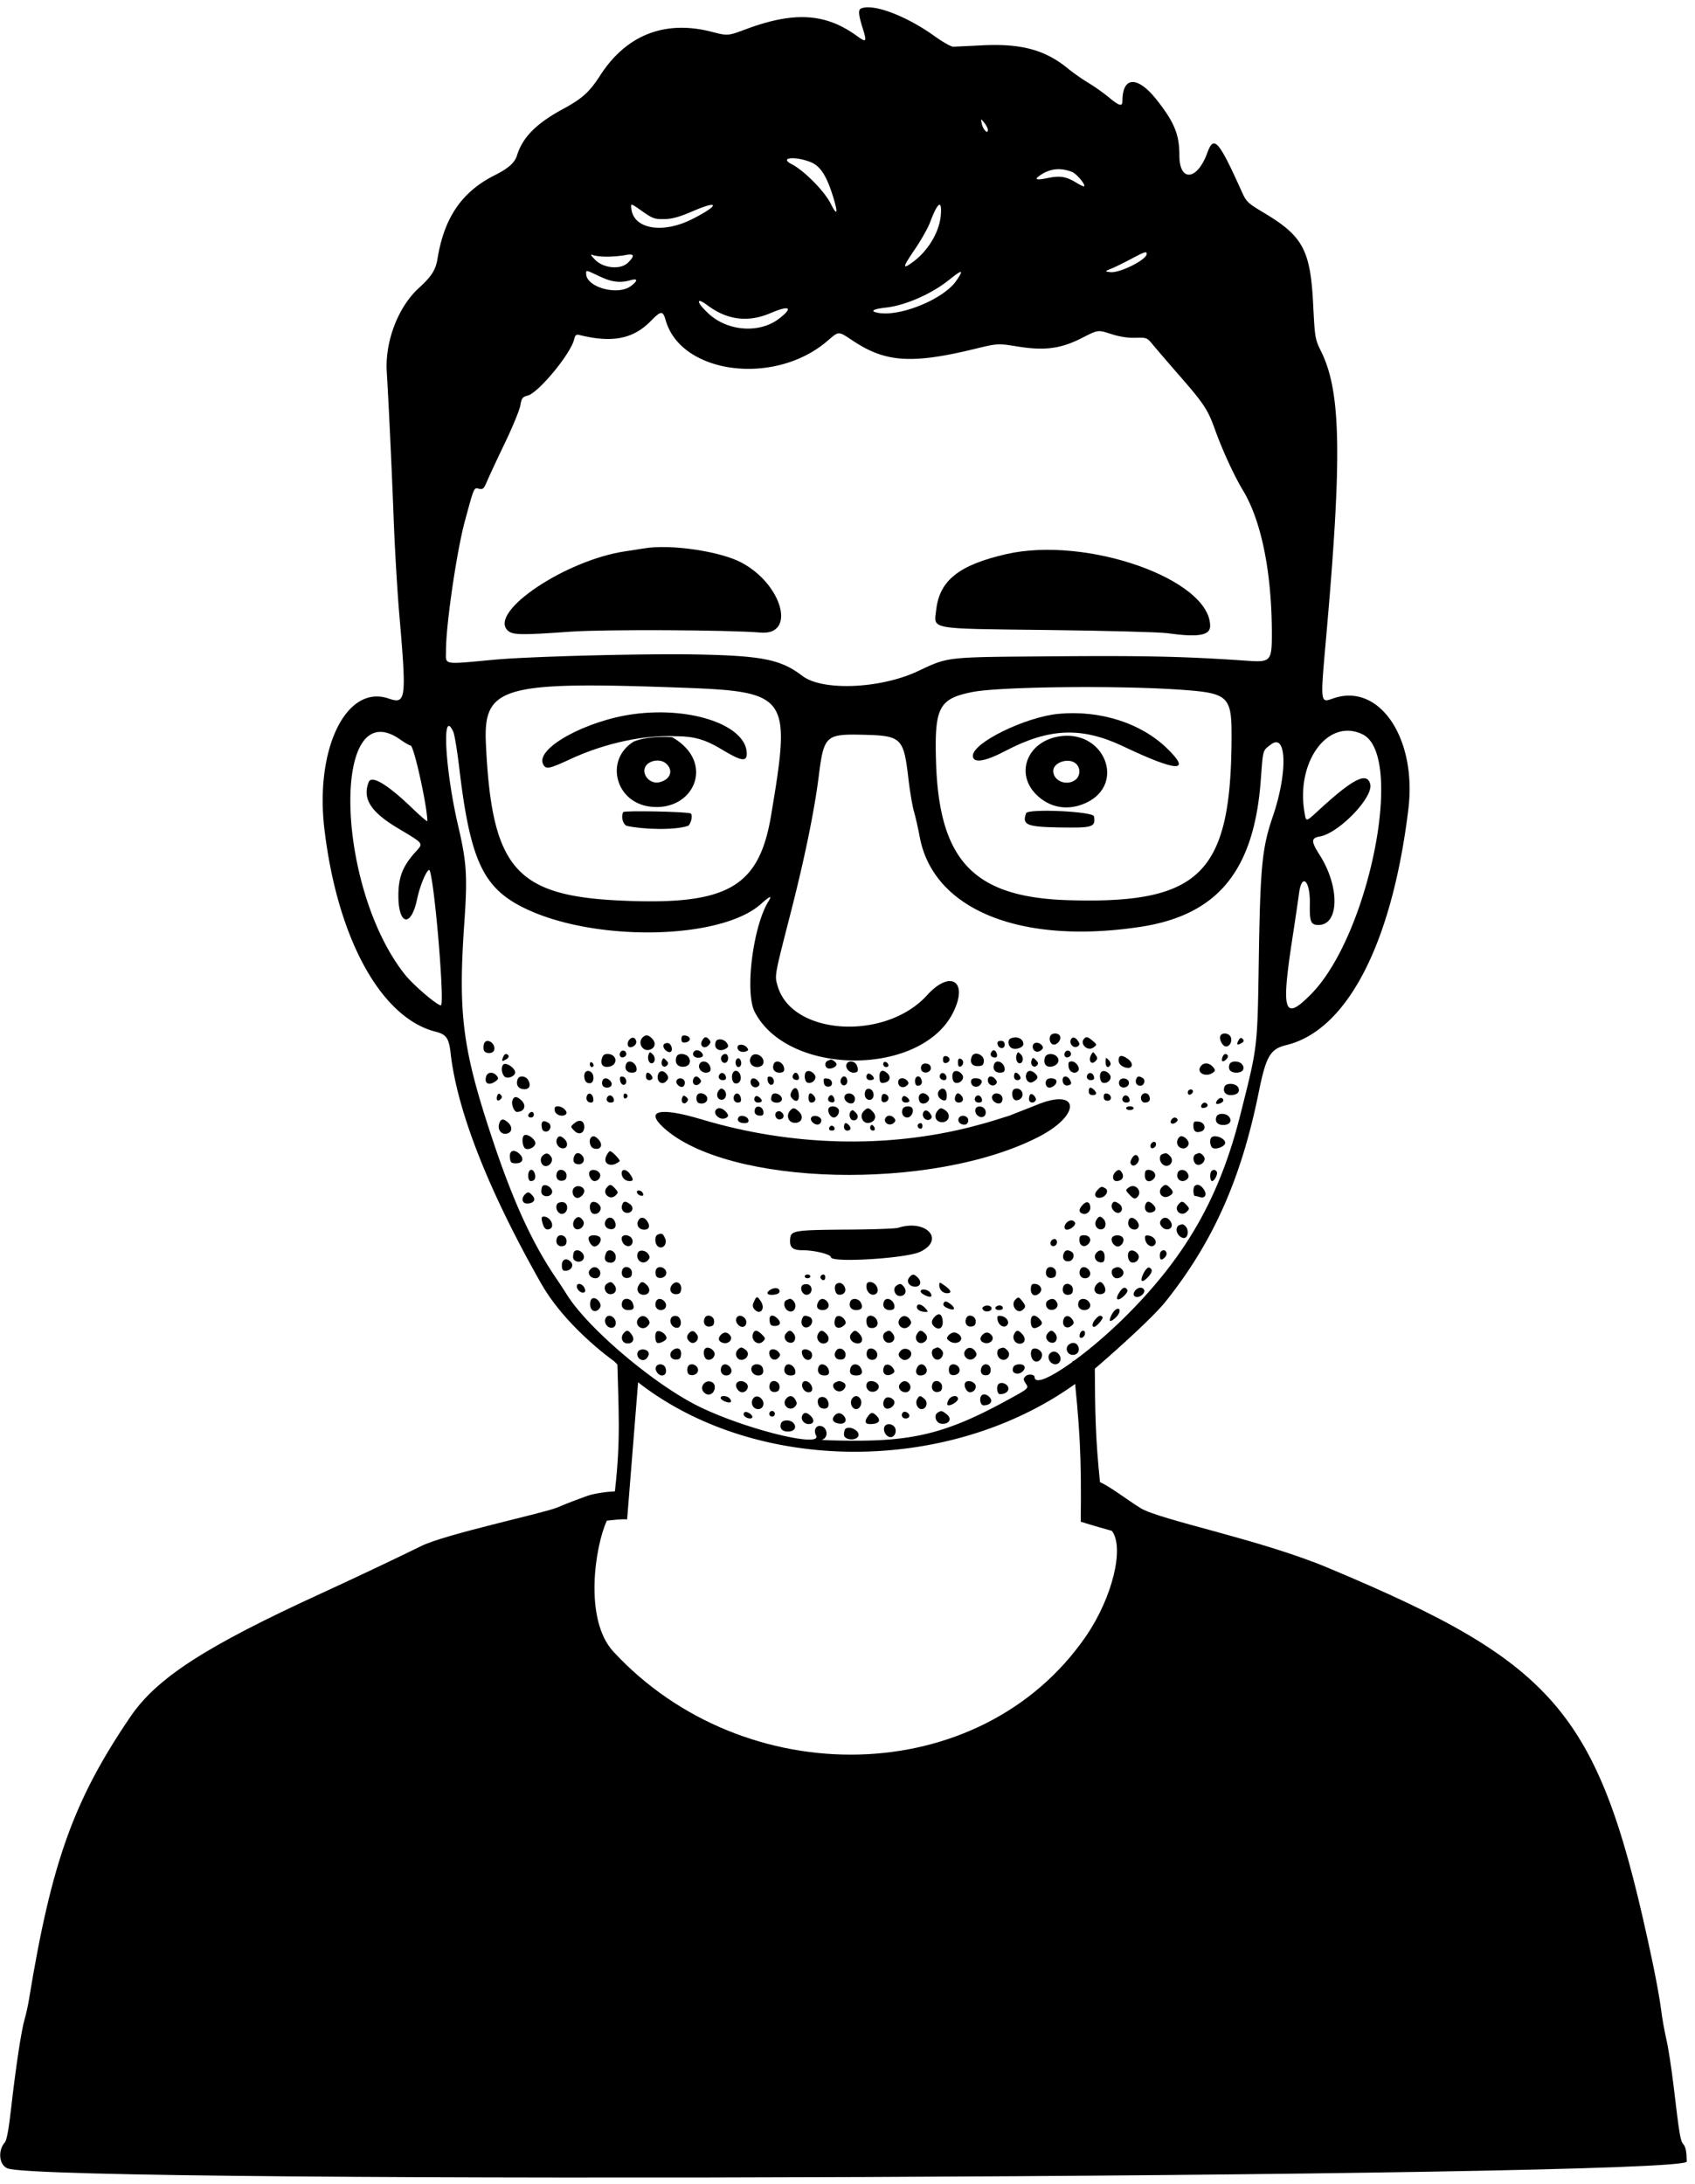 <svg fill="currentColor" viewBox="0 0 201 259">
  <g id="huma">
    <g id="face" fill="currentColor" fill-opacity="1">
      <path id="face-hair-ears" fill-rule="evenodd"
        d="M102.134.996c-.384.155-.347.696.157 2.318.534 1.716.48 1.78-.761.888-3.672-2.638-7.391-2.852-13.044-.749-2.181.812-2.181.812-4.099.317-5.534-1.426-10.113.365-13.212 5.17-1.278 1.983-2.136 2.756-4.437 4.001-3.14 1.7-4.755 3.329-5.426 5.477-.276.886-1.003 1.533-2.661 2.368-3.879 1.955-5.973 5.01-6.764 9.868-.222 1.36-.702 2.116-2.236 3.516-2.435 2.224-4.002 6.316-3.788 9.888.248 4.13.604 11.735.827 17.634.128 3.414.427 8.45.664 11.193.87 10.108.8 10.652-1.28 9.94-4.986-1.702-8.733 5.908-7.607 15.454 1.53 12.981 6.706 22.421 13.189 24.054 1.264.319 1.582.77 1.779 2.53.765 6.844 4.487 16.32 10.729 27.316 2.969 5.231 8.619 9.196 8.619 9.196 14.437 14.255 41.817 14.326 57.657.393 0 0 5.939-5.122 7.811-7.47 5.599-7.025 8.936-14.522 10.998-24.706.887-4.377 1.367-5.203 3.303-5.675 7.206-1.754 12.521-12.037 14.458-27.973 1.027-8.443-3.467-15.047-8.929-13.123-1.532.54-1.521.638-.835-7.09 1.913-21.535 1.787-29.223-.553-33.997-.754-1.538-.769-1.624-.973-5.652-.326-6.438-1.212-8.084-5.845-10.851-1.889-1.128-2.083-1.31-2.59-2.438-2.775-6.166-3.341-6.81-4.114-4.677-1.194 3.3-3.314 3.506-3.314.322 0-2.475-.585-3.918-2.66-6.56-2.282-2.904-4.087-2.862-4.097.096-.002.695-.36.604-1.568-.399a23.281 23.281 0 0 0-2.458-1.743c-.69-.41-1.8-1.189-2.466-1.732-2.687-2.19-5.506-2.95-10.098-2.726-1.661.082-3.222.156-3.468.166-.247.01-1.244-.554-2.216-1.252-3.351-2.407-7.237-3.879-8.692-3.292Zm15.011 14.423c0 .555-.597-.082-.73-.777-.115-.602-.115-.602.308-.08.232.287.422.673.422.857Zm-21.049 3.79c1.142.436 1.89 1.561 2.658 3.995.655 2.076.549 2.529-.228.974-.751-1.504-3.17-3.957-4.644-4.71-1.514-.772.312-.987 2.214-.26Zm31.02 1.17c.529.202 1.64 1.513 1.446 1.707-.051.05-.444-.124-.872-.39-1.241-.766-1.965-.89-3.443-.585-1.424.294-1.672.177-.816-.385 1.143-.748 2.334-.86 3.685-.346Zm-48.345 5.6c.958-.016 1.785-.247 3.439-.959 3.206-1.38 3.07-.641-.184.989-3.392 1.699-6.763 1.172-7.134-1.115-.135-.835-.135-.835 1.242.137 1.255.885 1.489.97 2.637.949Zm32.793-.459c-.164 1.978-1.493 4.21-3.295 5.535-1.305.96-1.261.674.229-1.51.734-1.076 1.537-2.5 1.786-3.164.91-2.433 1.439-2.79 1.28-.86Zm24.415 4.586c0 .701-3.25 2.319-4.344 2.161-.641-.092-.641-.092.13-.406.423-.172 1.47-.683 2.326-1.136 1.678-.888 1.888-.956 1.888-.619Zm-64.034.328c.67.003 1.642-.078 2.16-.18 1.116-.22 1.223.035.372.886-.873.874-2.92.687-3.928-.357-.5-.518-.578-.68-.266-.545.244.105.992.194 1.662.197Zm-.851 2.333c1.46.691 2.445.813 3.692.455.865-.248.874.063.02.701-1.567 1.17-5.299.134-5.299-1.471 0-.45-.053-.461 1.587.315Zm42.3.532c-1.495 2.174-6.651 4.285-9.265 3.795-1.018-.191-.631-.447.941-.623 2.297-.257 5.397-1.617 7.458-3.271 1.611-1.294 1.808-1.27.866.1ZM83.922 36.22c2.32 1.736 4.808 2.038 7.46.905 2.27-.971 2.723-.658.98.676-2.28 1.745-6.004 1.496-8.271-.553-1.52-1.373-1.644-2.133-.169-1.028Zm-4.972 1.791c1.828 6.314 12.77 7.769 19.03 2.53 1.614-1.352 1.301-1.35 3.344-.016 3.748 2.447 6.9 2.636 14.249.851 2.747-.667 2.747-.667 5.128-.285 3.223.517 5.121.256 7.682-1.056 1.821-.932 1.821-.932 3.362-.435 1.019.328 2.001.482 2.901.455 1.331-.04 1.377-.022 2.067.82.389.474 1.837 2.158 3.22 3.743 2.83 3.244 3.303 3.966 4.148 6.325.878 2.452 2.255 5.443 3.316 7.203 2.19 3.634 3.42 9.74 3.425 17.012.003 3.212-.15 3.383-2.852 3.196-7.4-.511-11.911-.617-22.744-.534-13.365.103-12.634.023-16.441 1.792-4.449 2.067-11.268 2.337-13.625.54-2.55-1.944-4.69-2.385-12.358-2.546-6.032-.127-19.823.223-24.083.61-6.422.585-5.83.702-5.83-1.148 0-3.022 1.273-11.718 2.234-15.265 1.108-4.09 1.07-4.003 1.662-3.854.48.12.59.015.997-.942.25-.593 1.199-2.623 2.106-4.513.907-1.89 1.724-3.878 1.816-4.42.146-.863.253-1.007.865-1.165 1.293-.335 5.108-4.953 5.517-6.678.119-.5.243-.603.619-.51 3.888.962 6.364.48 8.454-1.642 1.254-1.274 1.44-1.28 1.791-.068Zm1.525 43.517c13.098.472 13.358.831 10.968 15.137-1.433 8.577-5.19 10.705-17.864 10.12-12.47-.576-15.274-3.845-15.96-18.612-.315-6.75 1.923-7.4 22.856-6.645Zm59.096.228c6.184.409 6.497.691 6.472 5.833-.08 16.013-3.731 19.622-19.37 19.149-11.194-.339-15.319-4.662-15.676-16.425-.196-6.451.338-7.47 4.336-8.26 3.138-.622 16.8-.789 24.238-.297Zm-85.817 5.022c.148.327.465 2.246.704 4.265 1.282 10.837 2.789 14.15 7.524 16.535 8.246 4.154 23.481 3.93 28.29-.417 1.02-.922 1.32-1.028.869-.307-1.85 2.954-2.836 10.822-1.645 13.133 3.944 7.648 19.732 7.692 23.531.066 1.838-3.69-.307-5.112-3.088-2.048-4.937 5.439-15.978 4.79-17.709-1.041-.388-1.309-.43-1.072 1.504-8.614 1.673-6.528 2.837-12.185 3.352-16.291.606-4.828.824-5.035 5.214-4.935 4.6.105 4.853.345 5.414 5.143.18 1.535.479 3.314.665 3.952.185.637.496 2.007.691 3.043 1.615 8.597 11.919 12.793 26.134 10.644 9.177-1.388 13.498-6.637 14.301-17.37.28-3.754.206-3.496 1.218-4.267 1.872-1.429 1.984 3.37.2 8.58-1.253 3.66-1.473 5.88-1.644 16.599-.174 11.002-.109 10.441-2.198 18.748-2.424 9.641-6.333 16.571-13.318 23.607-5.042 5.079-11.036 9.13-11.075 7.484-.008-.331-.771-.403-1.074-.1-.288.289-.284.393.036.881.363.554.363.554-2.237 1.975-6.969 3.81-10.924 4.836-18.437 4.787-2.135-.015-3.713-.071-3.505-.125.864-.228.632-1.623-.27-1.623-.504 0-.725.576-.431 1.124.812 1.518-8.2-.684-13.734-3.356-5.383-2.598-13.405-9.391-15.884-13.449a64.055 64.055 0 0 0-1.224-1.863c-2.772-4.085-5.017-8.955-7.392-16.036-3.686-10.993-4.236-15.112-3.478-26.027.388-5.592.288-7.2-.722-11.525-1.579-6.758-1.967-14.212-.582-11.172Zm107.817.293c5.054 2.448.813 23.827-6.116 30.832-3.176 3.21-3.542 2.148-2.227-6.45.364-2.377.729-4.846.811-5.486.327-2.535 1.345-1.567 1.288 1.224-.043 2.106.114 2.489 1.025 2.489 2.475 0 2.54-4.546.12-8.331-1.006-1.573-1.003-1.992.012-2.156 2.254-.366 6.394-4.65 6.002-6.211-.37-1.477-2.007-.666-5.951 2.949-1.736 1.592-1.643 1.572-1.844.394-1.033-6.046 2.815-11.222 6.88-9.254Zm-114.095.63c.547.385 1.094.7 1.215.7.386 0 1.983 7.217 1.983 8.961 0 .104-.83-.61-1.846-1.584-2.909-2.794-4.777-3.904-5.11-3.036-.754 1.964.235 3.53 3.439 5.447 3.175 1.9 3.078 1.767 2.103 2.847-1.503 1.664-2.014 2.968-2.017 5.147-.006 3.559 1.508 3.843 2.222.417.372-1.786 1.321-3.898 1.504-3.348.625 1.879 1.782 15.963 1.311 15.957-.467-.006-3.273-2.409-4.254-3.642-8.312-10.449-8.77-33.663-.55-27.867Zm77.062 35.167c-.176.457.062.997.439.997.444 0 .883-.598.731-.994-.166-.433-1.005-.435-1.17-.003Zm20.169-.017c-.161.421.293 1.236.689 1.236.464 0 .782-.709.524-1.169-.258-.462-1.045-.506-1.213-.067Zm-68.508.172c-.586.586-.052 1.629.752 1.47.68-.134.896-.769.434-1.279-.47-.52-.803-.574-1.186-.191Zm4.609.177c0 .365.114.458.498.404.275-.039.499-.221.499-.404 0-.182-.225-.364-.499-.403-.384-.054-.498.039-.498.403Zm-6.196.101c-.154.185-.22.492-.147.682.178.466 1.081.005.983-.502-.096-.494-.503-.581-.836-.18Zm8.645.098c-.333.623.248 1.061.748.562.28-.282.305-.434.107-.673-.348-.42-.587-.389-.855.111Zm36.603-.273c-.409.165-.337.914.111 1.149.474.248 1.384-.06 1.384-.469 0-.643-.746-.983-1.495-.68Zm7.115.184c-.193.503.372 1.046.806.775.252-.157.275-.299.095-.588-.335-.537-.735-.62-.901-.187Zm1.618-.183c-.629.629.385 1.613 1.096 1.062.406-.314.403-.337-.105-.767-.557-.472-.755-.531-.991-.295Zm18.256.271c-.267.499-.109.592.429.252.248-.158.267-.272.075-.464-.191-.192-.316-.139-.504.212Zm-61.967.119c-.315.821.443 1.305 1.243.795.257-.164.277-.302.089-.607-.322-.518-1.16-.637-1.332-.188Zm-27.476.225c-.067.175-.088.5-.045.72.105.545 1.145.547 1.25.002.152-.791-.93-1.44-1.205-.722Zm60.889.066c.111.577.845.642.845.074 0-.318-.143-.46-.46-.46-.317 0-.436.12-.385.386Zm-39.59.055c-.189.304.275.889.705.889.45 0 .278-.974-.188-1.063-.202-.038-.435.04-.518.174Zm43.758.231c0 .559.559.8 1.003.432.252-.21.272-.349.081-.579-.392-.472-1.084-.378-1.084.147Zm-35.008.111c0 .409.53.646 1.022.457.29-.111.305-.2.084-.467-.358-.431-1.106-.425-1.106.01Zm-13.807.469c-.304.304-.147.774.236.701.213-.041.387-.215.387-.386 0-.35-.39-.548-.623-.315Zm8.6.078c-.199.322.075.665.53.665.55 0 .728-.239.438-.589-.291-.351-.775-.389-.968-.076Zm35.257.119a.354.354 0 0 0 .208.471c.433.166.631-.034.464-.47-.168-.438-.504-.439-.672-.001Zm8.877-.197c-.304.304-.146.774.236.701.213-.041.387-.215.387-.386 0-.35-.39-.548-.623-.315Zm-49.467.371c-.173.451.024 1.037.347 1.037.418 0 .515-.689.15-1.054-.325-.325-.367-.324-.497.017Zm43.649 0c-.172.451.024 1.037.348 1.037.417 0 .515-.689.149-1.054-.325-.325-.366-.324-.497.017Zm8.812.067c-.346.647.036 1.206.504.738.294-.294.299-.402.037-.76-.298-.408-.311-.407-.541.022Zm-69.705.212c-.205.536-.17.571.315.311.247-.132.39-.335.32-.451-.197-.317-.484-.253-.635.14Zm11.696.22c-.173.69.13 1.045.807.945 1.157-.172 1.031-1.515-.141-1.515-.377 0-.563.159-.666.57Zm8.861-.251c-.235.614.02 1.12.6 1.188.765.089 1.202-.436.873-1.05-.283-.53-1.286-.624-1.473-.138Zm5.307.028c-.16.417.232.872.571.662.365-.226.289-1.009-.098-1.009-.187 0-.4.156-.473.347Zm3.505.033c-.306.571.083 1.171.76 1.171.304 0 .611-.161.688-.362.33-.858-1.02-1.611-1.448-.809Zm26.196-.061c-.26.678.014 1.121.694 1.121.529 0 .677-.106.736-.529.114-.807-1.147-1.329-1.43-.592Zm8.677.093c-.218.687.098 1.17.717 1.096.742-.09 1.119-.687.729-1.157-.403-.486-1.284-.449-1.446.061Zm21.058-.048c-.077.2-.09.414-.029.475.177.176.794-.425.66-.643-.19-.308-.478-.231-.631.168Zm-33.143.301c0 .333.115.453.388.401.213-.041.387-.222.387-.401 0-.18-.174-.36-.387-.402-.273-.052-.388.068-.388.402Zm20.828.075c0 .342.194.607.57.778 1.001.457 1.396-.315.488-.952-.696-.487-1.058-.428-1.058.174Zm-54.152.055c-.199.519.218.936.577.577.209-.209.191-.343-.08-.615-.317-.317-.362-.313-.497.038Zm8.87-.198c-.273.274-.137.954.192.954.182 0 .332-.193.332-.43 0-.463-.292-.755-.523-.524Zm26.226.426c0 .354.104.531.277.473.414-.138.459-.756.067-.907-.255-.098-.344.014-.344.434Zm8.731-.272c-.201.525.258.985.621.621.209-.209.187-.348-.102-.638-.346-.345-.38-.344-.519.017Zm8.774.199c0 .612.295.798.567.358.082-.133-.012-.404-.209-.601-.33-.331-.358-.312-.358.243Zm-32.96-.139c-.332.135-.365.659-.053.852.334.206 1.106-.098 1.106-.435 0-.23-.548-.635-.738-.546-.02.01-.162.068-.314.129Zm-28.194.395c0 .19.1.345.221.345.122 0 .222-.094.222-.208 0-.115-.1-.271-.222-.346-.122-.075-.221.019-.221.209Zm4.29.013c-.213.553.094.997.688.997.392 0 .56-.12.56-.399 0-.796-.99-1.271-1.248-.598Zm8.692.028c-.174.452.237.969.77.969.55 0 .718-.345.43-.882-.287-.538-1.008-.59-1.2-.087Zm8.812-.028c-.212.553.094.997.688.997.393 0 .561-.12.561-.399 0-.796-.991-1.271-1.25-.598Zm8.64.003c-.165.43.301.994.821.994.53 0 .64-.223.411-.831-.216-.571-1.034-.679-1.232-.163Zm4.352-.022c0 .193.158.351.351.351.193 0 .312-.118.263-.263-.137-.411-.614-.479-.614-.088Zm13.153.019c-.212.553.095.997.689.997.392 0 .561-.12.561-.399 0-.796-.992-1.271-1.25-.598Zm8.824.275c.073.637.708.948 1.111.545.328-.328-.196-1.153-.731-1.153-.36 0-.436.122-.38.608Zm19.094-.275c-.227.593.1.997.807.997.763 0 1.087-.488.662-1-.354-.427-1.304-.425-1.469.003Zm-86.123.037c-.348.347-.14 1.376.305 1.518.447.141 1.098-.205 1.098-.585 0-.524-1.09-1.248-1.404-.933Zm49.564.184c-.076.199-.037.465.088.59.362.361 1.051.118 1.051-.371 0-.564-.937-.744-1.139-.219Zm33.179-.028c-.672.81.612 1.463 1.478.751.226-.185.208-.315-.09-.643-.44-.487-1.035-.533-1.388-.108Zm-72.987.723c-.295.295-.154 1.142.214 1.284.493.189.793-.147.702-.787-.073-.512-.61-.804-.916-.497Zm8.593.315c-.239.753.427 1.322.942.807.297-.297.33-.471.142-.768-.359-.571-.909-.59-1.084-.039Zm8.841-.136c-.164.428-.027 1.068.248 1.155.476.151.835-.316.69-.897-.156-.621-.737-.781-.938-.258Zm8.712-.179c-.273.273-.167 1.138.155 1.261.542.208 1.17-.423.884-.89-.265-.433-.79-.621-1.04-.371Zm8.707.487c0 .765.124.908.663.767.57-.149.716-.648.309-1.056-.543-.542-.972-.415-.972.289Zm8.797-.487c-.273.273-.166 1.138.155 1.261.542.208 1.17-.423.885-.89-.266-.433-.79-.621-1.04-.371Zm8.621.208c-.231.603.258 1.246.748.983.628-.336.711-.591.322-.981-.447-.447-.899-.448-1.07-.002Zm8.883-.208c-.273.273-.166 1.138.156 1.261.542.208 1.169-.423.884-.89-.266-.433-.79-.621-1.04-.371Zm-72.94.522c-.27.846.325 1.155 1.11.581.36-.262.378-.362.127-.665-.408-.493-1.07-.447-1.238.084Zm18.943.002c0 .426.433.601.737.298.167-.168-.252-.741-.543-.741-.107 0-.194.2-.194.443Zm8.793-.3c-.313.314-.136.744.307.744.31 0 .437-.121.388-.37-.079-.408-.457-.611-.695-.374Zm8.628.198a.354.354 0 0 0 .207.471c.434.166.631-.034.464-.47-.168-.438-.503-.439-.671-.001Zm8.87-.191c-.303.303-.128.737.297.737.244 0 .444-.088.444-.195 0-.29-.573-.71-.741-.542Zm8.614.06c-.195.315.053.677.465.677.194 0 .305-.156.264-.37-.087-.445-.529-.631-.729-.307Zm8.744.233c0 .426.434.601.737.298.168-.168-.251-.741-.542-.741-.107 0-.195.2-.195.443Zm8.794-.3c-.314.314-.136.744.307.744.31 0 .436-.121.388-.37-.079-.408-.457-.611-.695-.374Zm-67.647.62c-.241.63.02 1.12.639 1.191.715.083.98-.368.615-1.05-.282-.527-1.071-.616-1.254-.141Zm12.14.159c.04.285.222.519.405.519.48 0 .414-.865-.073-.959-.315-.06-.39.038-.333.44Zm8.677-.131c-.201.526.272.896.695.545.262-.218.284-.359.093-.59-.332-.399-.623-.383-.787.045Zm8.826.131c.04.285.223.519.406.519.48 0 .415-.865-.073-.959-.315-.06-.39.038-.333.44Zm8.679-.131c-.185.481.284.934.619.598.284-.283.108-.946-.251-.946-.13 0-.295.157-.368.348Zm8.788.207c0 .334.127.554.319.554.42 0 .602-.318.434-.756-.216-.562-.753-.418-.753.202Zm8.641-.104c0 .526.587.824.937.475.174-.175.162-.337-.042-.584-.402-.483-.895-.424-.895.109Zm8.863-.02c0 .513.34.765.796.59.259-.1.279-.225.092-.574-.304-.57-.888-.58-.888-.016Zm8.726-.109c-.159.414.073.787.49.787.452 0 .665-.667.289-.906-.441-.279-.638-.249-.779.119Zm-63.287.177c-.166.453.063.831.503.831.55 0 .76-.386.43-.785-.329-.396-.796-.419-.933-.046Zm8.794-.034c-.234.379.504 1.017.816.704a.612.612 0 0 0 .12-.6c-.154-.399-.715-.462-.936-.104Zm8.765.207c0 .527.587.825.936.475.174-.174.163-.336-.042-.583-.401-.484-.894-.424-.894.108Zm8.679.031c.049.344.22.517.516.517.66 0 .594-.866-.073-.96-.43-.061-.504.013-.443.443Zm8.825-.031c0 .56.559.8 1.003.432.252-.21.272-.348.081-.579-.392-.472-1.084-.377-1.084.147Zm8.641-.03c0 .552.658.79 1.063.385.415-.415.162-.805-.522-.805-.383 0-.541.123-.541.42Zm9.011-.272c-.318.318-.139.96.268.96.499 0 1.009-.552.809-.876-.16-.259-.849-.312-1.077-.084Zm8.574.184c-.077.2-.037.465.088.59.361.362 1.05.118 1.05-.371 0-.564-.937-.744-1.138-.219Zm12.469.666c-.216.563.099.997.724.997.798 0 1.173-.389.889-.921-.268-.501-1.429-.556-1.613-.076Zm-59.955.43c-.385.464-.195 1.121.325 1.121.536 0 .712-.808.258-1.186-.244-.202-.373-.188-.583.065Zm8.63.124c-.19.356-.187.549.012.79.481.579.909.382.833-.385-.084-.85-.5-1.049-.845-.405Zm8.892-.24c-.159.099-.255.417-.214.708.097.685.931.739 1.027.066.079-.557-.41-1.023-.813-.774Zm8.586.161c-.331.399-.027 1.034.549 1.148.272.053.364-.095.364-.586 0-.754-.499-1.062-.913-.562Zm8.945-.203c-.398.139-.342 1.157.073 1.316.192.074.495-.011.672-.189.534-.533-.025-1.378-.745-1.127Zm8.807.282c0 .295.148.443.444.443.502 0 .567-.23.177-.621-.391-.39-.621-.325-.621.178Zm11.744.129c0 .193.118.312.263.263.411-.137.479-.614.087-.614a.351.351 0 0 0-.35.351Zm-81.891.397c-.188.49.062.74.4.401.2-.2.2-.324.004-.521-.197-.197-.294-.169-.404.12Zm10.636-.001c-.167.433.06.805.491.805.217 0 .31-.169.264-.482-.086-.584-.575-.794-.755-.323Zm4.34.029c0 .203.107.333.238.29.131-.044.238-.174.238-.29 0-.116-.107-.246-.238-.29-.13-.044-.238.087-.238.29Zm8.798-.194c-.256.257-.178.925.12 1.026.565.19 1.077-.107 1.009-.584-.066-.465-.813-.758-1.129-.442Zm4.427.004c-.341.342-.144.966.306.966.345 0 .441-.12.388-.482-.074-.5-.43-.748-.694-.484Zm4.427.005c-.081.081-.148.331-.148.554 0 .45.97.588 1.225.175.295-.477-.674-1.132-1.077-.729Zm4.284.406c0 .335.126.555.319.555.467 0 .645-.415.337-.786-.4-.482-.656-.391-.656.231Zm4.283-.205c-.173.452.475 1.012.957.827.177-.068.292-.336.255-.594-.085-.6-1.003-.776-1.212-.233Zm4.49-.186c-.073.073-.132.323-.132.555 0 .521.737.448.839-.083.07-.361-.462-.716-.707-.472Zm4.447-.015c-.26.261-.158.909.163 1.032.553.213 1.165-.404.817-.823-.309-.372-.728-.462-.98-.209Zm4.196.205c-.166.434.013.756.42.756.456 0 .629-.419.324-.786-.346-.418-.576-.408-.744.03Zm4.371-.004c-.173.452.475 1.012.957.827.177-.068.292-.336.255-.594-.085-.6-1.003-.776-1.212-.233Zm4.511-.206c-.084.084-.153.336-.153.559 0 .442.546.556.789.164.175-.284-.41-.949-.636-.723Zm8.71.284c0 .318.142.46.459.46.568 0 .504-.734-.074-.845-.266-.051-.385.068-.385.385Zm4.579-.279c-.324.325-.138.961.282.961.522 0 .726-.283.544-.756-.138-.362-.563-.468-.826-.205Zm-63.365.217c-.313.314-.136.744.307.744.31 0 .436-.121.388-.37-.08-.408-.457-.611-.695-.374Zm8.795.179c-.2.518.217.892.548.493.201-.243.185-.375-.073-.589-.271-.225-.359-.207-.475.096Zm8.703-.172c-.304.303-.129.737.297.737.244 0 .443-.088.443-.195 0-.291-.572-.71-.74-.542Zm8.633.191a.352.352 0 0 0 .208.47c.433.167.631-.033.464-.469-.168-.438-.504-.439-.672-.001ZM107.1 130c-.303.303-.129.737.297.737.244 0 .443-.088.443-.195 0-.291-.572-.71-.74-.542Zm8.648-.007c-.314.314-.136.744.307.744.31 0 .436-.121.388-.37-.08-.408-.458-.611-.695-.374Zm17.504 0c-.314.314-.136.744.307.744.31 0 .436-.121.388-.37-.079-.408-.458-.611-.695-.374Zm-72.493.513c-.146.46.21 1.339.54 1.339.905 0 1.179-.785.492-1.407-.535-.485-.863-.463-1.032.068Zm83.634-.094c-.153.184-.228.385-.167.446.156.157.839-.131.839-.354 0-.366-.399-.421-.672-.092Zm-1.886.561c-.203.33.033.509.457.347.196-.075.294-.237.218-.36-.179-.291-.491-.285-.675.013Zm-76.725.706c.076.534.945.82 1.33.436.282-.283-.385-.935-.958-.935-.333 0-.425.124-.372.499Zm23.758-.194c-.179.468.073.803.603.803.335 0 .428-.123.375-.496-.083-.58-.788-.801-.978-.307Zm8.71-.028c-.141.396.243 1.053.617 1.053.464 0 .816-.757.499-1.075-.339-.338-.99-.326-1.116.022Zm8.784.055c-.195.511.079.998.563.998.45 0 .821-.712.577-1.106-.211-.342-.996-.267-1.14.108Zm8.641.002c-.078.204.013.518.205.711.471.471 1.095.201 1.005-.435-.087-.615-1-.824-1.21-.276Zm17.868-.112c0 .121.199.221.443.221s.443-.1.443-.221c0-.122-.199-.222-.443-.222s-.443.1-.443.222Zm-48.598.147c-.479.479.362 1.313 1.055 1.047.44-.169.44-.405 0-.846-.366-.366-.806-.45-1.055-.201Zm8.725.173c-.458.552-.196 1.333.474 1.411.867.1 1.244-.668.629-1.283-.532-.532-.747-.557-1.103-.128Zm8.758.028c-.565.565-.117 1.542.64 1.393.706-.139.933-.766.464-1.285-.496-.548-.649-.563-1.104-.108Zm8.746-.028c-.498.6-.197 1.342.544 1.342.808 0 1.082-.89.422-1.373-.503-.368-.639-.364-.966.031Zm-19.042.108c-.377.234-.163.901.29.901.486 0 .667-.444.322-.789-.19-.19-.418-.232-.612-.112Zm8.766-.059c-.262.262-.157.909.168 1.034.531.204.867-.41.451-.826-.404-.405-.418-.409-.619-.208Zm8.574.183c-.193.503.371 1.046.806.776.252-.158.275-.299.095-.589-.335-.536-.735-.619-.901-.187Zm-46.685.039c-.255.255-.161.517.185.517.183 0 .333-.15.333-.333 0-.346-.263-.439-.518-.184Zm81.471.406c-.227.593.1.997.807.997.763 0 1.087-.488.662-1-.354-.427-1.304-.425-1.469.003Zm-56.684.098c-.229.372.081.678.687.678.41 0 .537-.102.483-.388-.083-.436-.947-.65-1.17-.29Zm8.629.021c-.224.363.45.967.89.799a.492.492 0 0 0 .292-.53c-.085-.449-.95-.646-1.182-.269Zm8.905-.082c-.528.528.274 1.216.855.734.252-.21.272-.348.081-.579-.27-.325-.696-.395-.936-.155Zm8.571.191c-.158.412.286.802.809.711.182-.032.332-.257.332-.499 0-.569-.937-.743-1.141-.212Zm25.329.031c-.371.371-.146.753.302.513.247-.132.391-.335.319-.451-.152-.245-.412-.272-.621-.062Zm-79.827.646c-.184.733.337 1.307.997 1.098.575-.183.605-.812.062-1.304-.572-.518-.893-.456-1.06.206Zm8.971-.146c-.527.433-.527.433-.04.927.54.55 1.175.298 1.175-.467 0-.718-.55-.941-1.135-.46Zm-3.92.405c.05.436.194.609.51.609.52 0 .74-.745.301-1.023-.582-.369-.884-.215-.811.414Zm77.287-.084c0 .665.286.884.902.688.696-.221.481-1.084-.292-1.173-.522-.06-.61.01-.61.485Zm-41.434.139c0 .426.434.601.737.297.168-.167-.252-.74-.542-.74-.107 0-.195.199-.195.443Zm8.796-.302c-.178.177.023.524.302.524.115 0 .208-.15.208-.333 0-.342-.261-.44-.51-.191Zm-10.427.234c-.249.25-.151.511.191.511.183 0 .333-.093.333-.208 0-.28-.347-.48-.524-.303Zm4.733.179a.33.33 0 0 0 .326.332c.198 0 .275-.13.198-.332-.07-.183-.217-.333-.326-.333-.108 0-.198.15-.198.333Zm-41.064.923c-.3.301-.146 1.419.215 1.557.39.15 1-.142 1.133-.543.165-.494-.995-1.367-1.348-1.014Zm3.909.437c-.187.486.213 1.078.728 1.078.541 0 .654-.623.196-1.081-.457-.457-.748-.456-.924.003Zm4.067-.215c-.323.324-.135 1.156.294 1.292.853.271 1.2-.431.54-1.092-.377-.377-.603-.431-.834-.2Zm69.529.32c-.287.905.972 1.403 1.311.519.136-.355-.414-.987-.861-.987-.166 0-.368.211-.45.468Zm4.033-.32c-.276.276-.149 1.134.187 1.263.478.184 1.438-.231 1.438-.622 0-.543-1.235-1.031-1.625-.641Zm-7.09.665c-.285.285-.149.725.185.597.182-.07.332-.266.332-.436 0-.326-.269-.41-.517-.161Zm-76.105 1.681c.06.636.146.72.73.72.775 0 .992-.531.442-1.081-.65-.65-1.252-.465-1.172.361Zm11.428-.142c-.453.996.657 1.423 1.585.61.128-.112-.9-1.189-1.133-1.189-.104 0-.307.261-.452.579Zm-7.566-.019c-.403.403-.138 1.214.397 1.214.505 0 .91-.655.656-1.058-.325-.516-.646-.563-1.053-.156Zm3.74.103c-.18.57.026.889.574.889.547 0 .784-.563.42-1-.381-.461-.827-.411-.993.111Zm69.74-.294c-.388.157-.345.85.074 1.199.682.565 1.489-.36.862-.988-.373-.373-.477-.396-.936-.211Zm3.988 0c-.347.14-.359.79-.021 1.128.348.348 1.074-.054 1.074-.594 0-.318-.506-.772-.738-.663l-.315.129Zm-7.601.542c-.182.34-.184.534-.006.711.33.33 1.014-.352.831-.828-.186-.486-.529-.437-.825.117Zm-71.555 1.971c0 .431.112.665.319.665.438 0 .623-.361.456-.889-.223-.701-.775-.542-.775.224Zm3.41-.348c-.221.575.088 1.05.633.973.366-.052.499-.219.499-.625 0-.654-.908-.933-1.132-.348Zm3.84-.04c-.14.387.238 1.053.596 1.053.534 0 .889-.617.573-.998-.334-.403-1.033-.436-1.17-.055Zm3.828.122c0 .511.42.931.931.931.49 0 .502-.198.054-.837-.415-.593-.985-.648-.985-.094Zm58.54-.133c-.407.407-.325 1.064.133 1.064.618 0 .948-.44.69-.921-.255-.477-.455-.511-.823-.143Zm3.501.399c0 .746.612.93 1.107.332.346-.416-.058-.997-.691-.997-.315 0-.416.162-.416.665Zm3.908-.333c-.305.796.531 1.344 1.133.742.176-.176.187-.383.037-.665-.264-.492-.992-.54-1.17-.077Zm3.994-.184c-.228.228-.174 1.182.066 1.182.297 0 .723-.848.559-1.113-.155-.252-.414-.28-.625-.069Zm-79.322 1.773c-.082.081-.148.38-.148.665 0 .626 1.032.751 1.261.152.197-.513-.734-1.197-1.113-.817Zm3.745.2c-.387.388-.122 1.204.39 1.204.362 0 .813-.452.813-.813 0-.513-.816-.778-1.203-.391Zm3.864-.018c-.585.705.404 1.576 1.053.926.326-.326.322-.392-.052-.806-.486-.537-.64-.555-1-.12Zm61.902-.007c-.405.297-.401.324.117.876.409.435.604.511.831.323.785-.652-.123-1.802-.948-1.199Zm3.947-.057c-.624.624.046 1.49.828 1.072.548-.294.573-.525.109-.99-.418-.418-.587-.432-.937-.082Zm3.87-.118c-.222.223-.177 1.182.056 1.182.112 0 .336.049.498.108.646.238.954-.248.55-.865-.365-.557-.803-.726-1.104-.425Zm-11.563.522c-.458.507-.205.977.456.847.601-.118.955-.816.546-1.076-.464-.296-.543-.278-1.002.229Zm-54.558.272c.05.153.258.309.461.349.257.05.328-.034.235-.277-.157-.41-.832-.479-.696-.072Zm-13.305.211c-.459.458-.32 1.064.244 1.064.792 0 1.112-.441.671-.928-.428-.473-.559-.493-.915-.136Zm4 .986c-.381.157-.349.851.055 1.186.444.368 1.045-.108.952-.754-.066-.462-.492-.645-1.008-.432Zm3.866-.004c-.296.296-.154 1.143.216 1.285.553.212 1.128-.441.82-.93-.264-.42-.79-.6-1.036-.355Zm3.692.192c-.2.519.081.998.584.998.632 0 .84-.654.326-1.03-.53-.387-.753-.379-.91.032Zm54.576.068c-.468.518-.472.844-.011 1.021.485.186 1.006-.281.924-.83-.09-.607-.466-.685-.913-.191Zm3.474-.065c-.152.397.287.995.731.995.514 0 .636-.697.181-1.03-.53-.387-.753-.379-.912.035Zm3.99-.003c-.213.554.1 1.035.621.958.622-.092.743-.479.29-.932-.447-.447-.746-.455-.911-.026Zm3.892.019c-.572.691.362 1.488.998.852.343-.344.343-.397-.009-.786-.46-.508-.613-.518-.989-.066Zm-75.438 2.032c.194.784.447 1.034.88.867.683-.262.116-1.477-.69-1.477-.26 0-.305.144-.19.61Zm3.933-.346c-.379.378-.334 1.055.081 1.214.525.202 1.143-.505.85-.97-.312-.494-.605-.571-.93-.244Zm3.747.02c-.4.399-.287 1.004.217 1.164.588.187.95-.162.766-.74-.174-.55-.652-.756-.983-.424Zm3.728.182c-.288.537.062 1.086.69 1.086.542 0 .72-.343.446-.856-.343-.64-.861-.745-1.136-.23Zm54.283.003c-.303.566.204 1.227.772 1.009.413-.159.46-.835.084-1.212-.378-.378-.57-.332-.856.203Zm4.038-.27c-.163.101-.263.422-.222.713.091.643.998.87 1.215.304.184-.48-.586-1.27-.993-1.017Zm3.704.165c-.202.244-.215.441-.048.708.512.812 1.621.412 1.173-.424-.29-.543-.802-.672-1.125-.284Zm-11.229.346c-.353.353-.339.842.024.842.476 0 1.119-.578.949-.853-.204-.331-.637-.326-.973.011Zm13.305.324c-.152.061-.277.295-.277.52 0 .546.597 1.118 1.004.962.393-.151.43-.993.06-1.363-.284-.284-.354-.294-.787-.119Zm-33.291.296c-.305.098-2.897.193-5.761.212-6.567.044-6.956.104-7.05 1.08-.099 1.025.271 1.368 1.476 1.368 1.4 0 3.358.482 3.358.826 0 .69 8.924.149 10.586-.642 2.998-1.426.718-3.91-2.609-2.844Zm-28.527.812c-.367.148-.355 1.064.018 1.374.546.454 1.183-.241.864-.942-.265-.583-.375-.637-.882-.432Zm-11.934.392c-.221.575.088 1.05.633.973.366-.052.499-.219.499-.625 0-.655-.908-.934-1.132-.348Zm3.794-.1c-.187.302.281 1.113.642 1.113.431 0 .866-.604.716-.995-.142-.372-1.148-.459-1.358-.118Zm3.874.184c0 .237.149.554.33.705.476.395 1.045.102.96-.496-.096-.676-1.29-.869-1.29-.209Zm54.286.16c0 .686.575.953 1.044.484.469-.47.203-1.045-.484-1.045-.452 0-.56.108-.56.561Zm3.845-.226c-.147.383.282.995.697.995.424 0 .8-.565.645-.97-.175-.454-1.17-.473-1.342-.025Zm3.947.123c.099.666.742 1.067 1.115.694.372-.372-.029-1.016-.694-1.115-.401-.059-.48.02-.421.421Zm-11.193.31c-.143.371.187.656.52.451.331-.205.267-.776-.087-.776-.17 0-.365.147-.433.325Zm-56.498 1.153c-.081.081-.147.38-.147.665 0 .607 1.03.757 1.25.181.23-.598-.664-1.285-1.103-.846Zm3.758.191c-.224.585-.161.935.194 1.071.592.227 1.025-.099.953-.718-.079-.682-.921-.941-1.147-.353Zm3.774-.018c-.314.817.567 1.499 1.164.902.262-.263.287-.436.104-.729-.316-.504-1.1-.611-1.268-.173Zm50.476.145c-.178.559.141.935.701.827.499-.096.681-.836.27-1.097-.493-.312-.815-.223-.971.27Zm3.877-.124c-.374.451-.029 1.099.586 1.099.317 0 .419-.161.419-.662 0-.765-.539-1-1.005-.437Zm3.93-.202c-.296.296-.154 1.143.216 1.285.553.212 1.128-.441.82-.931-.265-.419-.791-.599-1.036-.354Zm3.759.008c-.217.216-.18.96.047.96.106 0 .315-.145.462-.323.393-.474-.08-1.067-.509-.637Zm-71.05 1.625c0 .503.1.665.415.665.634 0 1.037-.581.692-.997-.495-.597-1.108-.414-1.108.332Zm3.323.554c-.34.409.054.998.668.998.496 0 .749-.625.416-1.026-.33-.397-.74-.386-1.084.028Zm3.853-.015c-.221.575.088 1.05.633.973.366-.052.499-.219.499-.625 0-.655-.908-.934-1.132-.348Zm3.982.015c-.07.183-.068.489.006.681.183.477 1.107.316 1.207-.211.134-.699-.962-1.124-1.213-.47Zm46.314-.015c-.22.575.089 1.05.633.973.366-.052.5-.219.5-.625 0-.655-.908-.934-1.133-.348Zm3.983.015c-.199.519.081.998.584.998.564 0 .809-.557.441-1.001-.352-.424-.862-.422-1.025.003Zm3.939-.135c-.415.264-.109 1.133.4 1.133.621 0 1.018-.586.677-.998-.311-.374-.635-.415-1.077-.135Zm3.624.469c-.519 1.004-.299 1.316.421.596.603-.604.672-1.046.188-1.207-.137-.046-.411.229-.609.611Zm-40.215.442c0 .122.15.222.333.222.183 0 .332-.1.332-.222s-.15-.222-.332-.222c-.183 0-.333.1-.333.222Zm1.927-.08c-.177.177.023.523.302.523.115 0 .209-.149.209-.332 0-.343-.262-.441-.511-.191Zm10.466.209c-.394.475.002 1.09.701 1.09.642 0 .807-.581.307-1.081-.45-.45-.64-.451-1.008-.009Zm-35.843.731c-.52.33-.223 1.246.404 1.246.626 0 .863-.606.437-1.119-.306-.369-.43-.388-.841-.127Zm3.723.262c-.31.581.098 1.145.761 1.05.583-.084.707-.679.239-1.148-.476-.475-.705-.453-1 .098Zm4.005-.135c-.426.513-.19 1.119.437 1.119.412 0 .57-.134.626-.529.11-.785-.583-1.17-1.063-.59Zm19.505-.11c-.37.229-.213 1.209.206 1.282.555.095.946-.291.791-.781-.167-.525-.603-.744-.997-.501Zm3.529.315c0 .627.525 1.126.994.945.713-.273.228-1.472-.595-1.472-.272 0-.399.167-.399.527Zm8.642-.143c0 .524.414.946.93.946.591 0 .485-.352-.266-.887-.628-.447-.664-.45-.664-.059Zm18.621-.062c-.425.512-.19 1.119.434 1.119.351 0 .575-.143.624-.399.077-.398-.309-1.042-.624-1.042-.092 0-.288.145-.434.322Zm-61.606.205c0 .409.587.877.877.698.16-.1.161-.276.002-.574-.264-.493-.88-.58-.88-.124Zm26.706-.094c-.283.456.117 1.148.621 1.076.677-.096.679-1.148.002-1.245-.262-.037-.543.039-.623.169Zm11.219-.017c-.521.33-.224 1.246.403 1.246s.864-.605.438-1.119c-.307-.369-.43-.388-.841-.127Zm15.917.471c0 .745.612.929 1.107.332.346-.416-.058-.997-.691-.997-.315 0-.416.162-.416.665Zm3.853-.348c-.221.575.088 1.05.633.973.366-.052.499-.219.499-.625 0-.655-.908-.934-1.132-.348Zm-34.707.362c-.622.367-.449.684.332.609.458-.044.72-.189.72-.399 0-.408-.535-.515-1.052-.21Zm41.363.311c-.552.842-.286 1.148.448.516.368-.317.568-.656.476-.805-.246-.399-.533-.309-.924.289Zm1.943-.281c-.399.399-.32.842.15.842.499 0 1.009-.553.809-.877-.191-.308-.632-.293-.959.035Zm-25.525.182c0 .283 1.059.783 1.251.591.078-.078.015-.294-.139-.48-.315-.379-1.112-.459-1.112-.111Zm-38.96.858c-.167.104-.262.458-.22.824.084.739.754.888 1.153.256.306-.486-.46-1.374-.932-1.08Zm19.203.35c-.191.418-.184.627.031.886.67.807 1.37-.011.782-.911-.43-.654-.505-.652-.813.025Zm30.989-.227c-.609.61.198 1.767.853 1.223.418-.347.407-.504-.077-1.103-.376-.464-.424-.472-.776-.12Zm-46.603.233c-.211.549.093.998.675.998.674 0 .799-.187.555-.831-.215-.57-1.034-.68-1.23-.167Zm3.988 0c-.2.519.082.998.584.998.564 0 .81-.557.441-1.001-.352-.424-.862-.422-1.025.003Zm15.485-.185c-.38.153-.349.847.053 1.18.468.389 1 .112 1-.521 0-.413-.47-.915-.739-.789-.02.01-.161.068-.314.13Zm3.75.241c-.293.567-.077.942.54.942.638 0 .917-.531.527-1.001-.366-.441-.824-.416-1.068.059Zm3.808-.056c-.21.549.093.998.676.998.686 0 .885-.304.576-.882-.28-.524-1.067-.596-1.252-.116Zm3.989 0c-.213.553.094.998.688.998.392 0 .561-.12.561-.399 0-.796-.992-1.271-1.249-.599Zm19.451-.136c-.406.258-.232 1 .257 1.094.622.12 1.074-.368.805-.87-.242-.453-.586-.525-1.062-.224Zm3.653.136c-.209.546.092.998.665.998.632 0 .91-.532.521-1.001-.353-.425-1.022-.424-1.186.003Zm-15.987.117c-.191.309.051.556.75.768.647.196.567-.251-.128-.712-.341-.227-.507-.242-.622-.056Zm-3.209.525c0 .324.46.577 1.049.577.3 0 .292-.062-.052-.443-.463-.512-.997-.584-.997-.134Zm7.958-.076c-.238.147-.249.253-.05.452.278.279.955.129.955-.211 0-.31-.554-.458-.905-.241Zm1.625-.074c-.437.157-.323.506.166.506.244 0 .443-.094.443-.209 0-.284-.274-.417-.609-.297Zm13.99.46c-.349.226-.811 1.168-.652 1.328.075.074.403-.133.73-.46.566-.566.505-1.247-.078-.868Zm-21.443.827c-.446.447-.456.857-.028 1.211.548.455 1.037.098.959-.699-.082-.825-.427-1.015-.931-.512Zm-39.064.246c-.187.486.213 1.078.728 1.078.497 0 .677-.667.302-1.118-.355-.429-.858-.409-1.03.04Zm3.93-.042c-.599.721.392 1.589 1.056.925.282-.282.31-.456.125-.751-.324-.514-.837-.589-1.181-.174Zm3.83.027c-.191.501.202 1.093.726 1.093.664 0 .589-1.305-.08-1.4-.314-.045-.554.069-.645.307Zm4-.03c-.22.575.09 1.05.634.973.366-.052.5-.219.5-.625 0-.655-.909-.934-1.133-.348Zm3.76.018c-.152.397.287.995.73.995.442 0 .622-.609.297-1.001-.353-.425-.862-.422-1.027.006Zm3.95.274c.055.478.186.61.606.61.663 0 .819-.387.345-.861-.574-.574-1.032-.453-.95.251Zm3.834-.155c-.205.646.263 1.151.802.863.51-.273.552-.997.07-1.183-.567-.217-.72-.161-.872.32Zm3.972-.151c-.346.901.203 1.46.915.932.347-.258.385-.403.189-.724-.319-.52-.94-.637-1.104-.208Zm3.823-.155c-.275.275-.15 1.133.185 1.262.486.186.997-.072.997-.503 0-.658-.781-1.16-1.182-.759Zm3.851.172c-.599.721.392 1.589 1.056.925.282-.282.311-.456.125-.751-.324-.514-.837-.589-1.181-.174Zm7.831-.003c-.221.575.088 1.05.633.973.366-.052.499-.219.499-.625 0-.655-.908-.934-1.132-.348Zm3.718.141c.099.666.742 1.067 1.115.694.372-.372-.029-1.016-.694-1.115-.401-.059-.48.02-.421.421Zm3.951.194c0 .785.28 1.002.881.68.539-.288.562-.521.1-.984-.559-.559-.981-.429-.981.304Zm3.873-.197c-.229.724.327 1.205.9.779.347-.258.385-.402.188-.723-.358-.586-.911-.614-1.088-.056Zm3.805-.05c-.39.431-.488.925-.183.925.299 0 1.163-1.018 1-1.18-.237-.238-.424-.18-.817.255Zm-55.972 1.69c-.383.461-.194 1.107.345 1.185.709.102 1.036-.435.624-1.023-.397-.567-.604-.602-.97-.162Zm3.905-.174c-.225.225-.176 1.138.07 1.29.257.159 1.112-.259 1.112-.544 0-.496-.877-1.051-1.182-.746Zm3.888.115c-.364.364-.338.733.075 1.076.491.408 1.202-.282.855-.831-.31-.494-.604-.571-.93-.245Zm7.567.069c-.313.815.587 1.533 1.179.941.304-.304.291-.387-.128-.806-.55-.551-.876-.593-1.051-.135Zm3.892.019c-.366.441-.015 1.09.59 1.09.498 0 .678-.668.303-1.119-.342-.412-.532-.406-.893.029Zm3.799.062c-.288.538.186 1.217.771 1.105.555-.107.66-.703.205-1.159-.467-.466-.705-.453-.976.054Zm3.956-.062c-.37.446-.027 1.06.649 1.161.645.096.852-.529.356-1.077-.476-.527-.627-.539-1.005-.084Zm4.04-.156c-.52.33-.223 1.246.404 1.246s.863-.606.437-1.119c-.306-.37-.43-.388-.841-.127Zm3.717.274c-.303.567.164 1.181.733.963.522-.201.639-.707.253-1.093-.458-.457-.688-.427-.986.13Zm11.562-.075c-.278.519.084 1.157.656 1.157.613 0 .777-.597.307-1.116-.486-.538-.693-.547-.963-.041Zm3.946-.043c-.366.441-.015 1.09.591 1.09.497 0 .677-.668.302-1.119-.341-.412-.532-.406-.893.029Zm3.859-.009c-.072.188-.076.398-.008.465.194.195.596-.135.596-.488 0-.425-.423-.409-.588.023Zm-42.574.146c-.402.402-.32.795.202.96.663.211 1.268-.404.87-.883-.34-.412-.711-.439-1.072-.077Zm26.968.09c-.252.303-.233.403.126.665.733.536 1.776-.022 1.243-.665-.163-.196-.471-.356-.685-.356-.214 0-.522.16-.684.356Zm4.052-.09c-.402.402-.32.795.202.96.663.211 1.268-.404.871-.883-.342-.412-.712-.439-1.073-.077Zm10.253 1.151c-.541.396-.241 1.242.44 1.242.547 0 .85-.457.65-.98-.179-.464-.656-.579-1.09-.262Zm-46.97.663c-.554.405-.337 1.133.338 1.133.43 0 .566-.127.618-.581.08-.683-.4-.96-.956-.552Zm3.814-.167c-.296.296-.154 1.143.216 1.285.553.212 1.128-.441.82-.931-.264-.419-.79-.6-1.036-.354Zm3.877.126c-.538.538-.011 1.429.686 1.161.543-.208.67-.827.236-1.144-.478-.35-.587-.352-.922-.017Zm11.704.06c-.422.509-.183 1.114.441 1.114.398 0 .57-.134.62-.483.091-.636-.677-1.093-1.061-.631Zm3.786-.119c-.156.096-.251.413-.21.704.103.725 1.15.763 1.252.046.078-.548-.591-1.029-1.042-.75Zm3.859.151c-.407.408-.36.729.155 1.054.404.255 1.058-.151 1.058-.656 0-.535-.81-.801-1.213-.398Zm3.927-.212c-.38.154-.348.849.056 1.184.409.339.997-.055.997-.669 0-.303-.513-.75-.739-.644-.02.01-.161.068-.314.129Zm3.743.149c-.569.685.426 1.559 1.057.928.263-.263.287-.436.103-.729-.317-.503-.835-.592-1.16-.199Zm4.012-.149c-.369.15-.352.845.028 1.16.662.551 1.498-.358.889-.967-.354-.355-.46-.377-.917-.193Zm3.989.013c-.384.138-.348 1.058.055 1.392.414.344.997-.057.997-.684 0-.449-.617-.864-1.052-.708Zm-46.898.422c-.217.565.429 1.145.926.832.21-.134.383-.431.383-.662 0-.57-1.1-.713-1.31-.17Zm15.6.057c0 .689.615 1.058 1.045.628.295-.295.308-.418.073-.701-.404-.487-1.117-.44-1.117.073Zm3.948-.302c-.224.224.064.955.432 1.096.448.172.78-.164.68-.688-.076-.398-.84-.679-1.112-.408Zm29.308.416c-.366.441.059 1.243.66 1.243.535 0 .805-.591.495-1.083-.305-.486-.825-.558-1.155-.16Zm-46.692 1.578c-.15.389.284.995.71.995.413 0 .593-.373.429-.889-.165-.518-.953-.591-1.14-.106Zm3.768-.003c-.07.183-.068.489.006.681.182.477 1.106.315 1.207-.211.133-.699-.963-1.124-1.213-.47Zm3.988 0c-.2.519.082.998.584.998.564 0 .81-.557.441-1.001-.352-.424-.862-.422-1.025.003Zm3.596.028c-.174.452.237.97.77.97.516 0 .716-.33.538-.889-.171-.541-1.11-.599-1.308-.081Zm3.937-.028c-.212.553.095.998.689.998.392 0 .56-.12.56-.399 0-.796-.991-1.271-1.249-.599Zm3.989 0c-.213.553.094.998.688.998.392 0 .56-.12.56-.399 0-.796-.99-1.271-1.248-.599Zm3.798.109c-.189.596.029.889.664.889.667 0 .862-.31.556-.882-.307-.575-1.039-.579-1.22-.007Zm3.963-.125c-.304.792.295 1.258 1.021.795.258-.164.277-.301.087-.606-.324-.522-.94-.627-1.108-.189Zm3.939.071c-.264.514-.091.943.38.943.602 0 .927-.446.672-.921-.276-.517-.791-.527-1.052-.022Zm3.81-.055c-.071.183-.068.489.006.681.182.477 1.107.315 1.207-.211.133-.699-.963-1.124-1.213-.47Zm3.794.12c-.182.573.132.949.7.84.269-.052.411-.27.411-.631 0-.741-.889-.909-1.111-.209Zm3.793-.1c-.179.465.02.756.517.756.488 0 .993-.557.795-.877-.222-.359-1.161-.273-1.312.121Zm-36.64 1.9c-.403.402-.336.928.157 1.236.545.34 1.177-.195 1.075-.912-.077-.542-.82-.737-1.233-.324Zm3.792.078c-.147.383.282.994.697.994.517 0 .864-.623.554-.997-.357-.43-1.085-.428-1.25.003Zm3.996-.019c-.22.576.088 1.051.633.973.366-.052.5-.218.5-.625 0-.654-.909-.933-1.133-.348Zm3.84-.039c-.16.446.263 1.052.734 1.052.272 0 .436-.15.436-.399 0-.743-.949-1.273-1.17-.653Zm3.829-.059c-.429.273-.026 1.001.553 1.001.58 0 .983-.728.554-1.001-.182-.116-.432-.212-.553-.212-.122 0-.372.096-.554.212Zm3.914-.071c-.312.313-.127.937.32 1.079.663.211 1.269-.404.871-.883-.293-.353-.929-.458-1.191-.196Zm3.841.185c-.34.409.054.997.668.997.496 0 .749-.624.416-1.025-.329-.397-.741-.387-1.084.028Zm3.853-.016c-.221.576.088 1.051.633.973.366-.052.499-.218.499-.625 0-.654-.908-.933-1.132-.348Zm3.839-.039c-.138.386.239 1.052.597 1.052.534 0 .889-.617.573-.997-.334-.404-1.033-.437-1.17-.055Zm3.977.092c-.279.279-.152 1.182.167 1.182.6 0 1.015-.272 1.015-.665 0-.511-.827-.873-1.182-.517Zm-1.986 1.322c-.329.328-.16 1.19.232 1.187.711-.007 1.081-.383.807-.822-.266-.428-.792-.613-1.039-.365Zm-30.954.31c0 .266.913.656 1.174.502.097-.058.06-.246-.083-.418-.3-.361-1.091-.422-1.091-.084Zm3.8.152c-.285.533.069 1.171.65 1.171.531 0 .8-.592.491-1.083-.325-.516-.889-.56-1.14-.088Zm3.957-.051c-.573.691.4 1.581 1.033.946.267-.266.285-.436.086-.806-.293-.549-.734-.604-1.119-.14Zm4.041-.167c-.468.163-.328 1.121.189 1.285.588.187.95-.162.767-.74-.155-.486-.523-.696-.956-.545Zm3.738.231c-.251.469.065 1.158.531 1.158.461 0 .777-.71.521-1.169-.277-.495-.784-.489-1.052.011Zm3.996-.117c-.362.362-.317 1.044.08 1.196.39.15.994-.285.994-.716 0-.449-.763-.791-1.074-.48Zm3.759.117c-.25.469.065 1.158.531 1.158.569 0 .807-.786.36-1.191-.505-.457-.631-.452-.891.033Zm3.73.069c-.136.254-.189.52-.119.59.223.223 1.237-.363 1.237-.715 0-.502-.832-.409-1.118.125Zm-24.266 1.557c-.162.26.266.631.734.637.424.005.33-.396-.152-.654-.304-.163-.475-.158-.582.017Zm3.006.086c0 .183.15.333.332.333a.333.333 0 1 0-.332-.333Zm15.864-.169c-.292.292-.107.723.31.723.244 0 .443-.139.443-.308 0-.335-.538-.631-.753-.415Zm4.113.031c-.515.327-.22 1.238.426 1.313.912.106 1.322-.561.67-1.089-.58-.47-.677-.489-1.096-.224Zm-16.08.388c-.173.452.238.969.77.969.602 0 .744-.416.305-.9-.474-.524-.89-.551-1.075-.069Zm3.908-.101c-.436.436-.317.829.298.984.733.183 1.179-.215.841-.751-.305-.485-.788-.584-1.139-.233Zm3.849.22c-.388.554-.281.85.305.85 1.044 0 1.352-.394.765-.981-.464-.465-.67-.44-1.07.131Zm-10.245.74c-.227.592.1.997.806.997.764 0 1.087-.488.663-1-.355-.427-1.305-.426-1.469.003Zm12.242.459c-.19.496.247 1.203.744 1.203.519 0 .803-.793.441-1.23-.353-.425-1.018-.41-1.185.027Zm-4.641.243c-.081.081-.148.38-.148.664 0 .649 1.465.78 1.705.153.23-.6-1.084-1.29-1.557-.817Z"
        clip-rule="evenodd" />
      <path id="eyebrow-right"
        d="M111.022 72.276c.408-3.471 2.726-5.3 8.33-6.576 9.52-2.165 24.152 3.002 24.152 8.53 0 1.128-1.414 1.364-5.097.85-.914-.126-7.279-.297-14.144-.377-14.369-.17-13.524-.014-13.241-2.427Z" />
      <path id="smile"
        d="M119.669 132.301c.376-.143 3.12-1.23 3.12-1.23 5.222-2.209 5.551 1.074.374 3.733-12.602 6.473-36.862 5.874-44.483-1.099-2.244-2.054-.398-2.451 4.52-.972 10.593 3.184 21.978 3.479 32.167.832 2.396-.622 3.434-1.011 4.302-1.264Z" />
      <path id="eyebrow-left"
        d="M74.158 65.37c.914-.135 1.911-.289 2.216-.342 3.08-.537 9.018.33 11.565 1.688 4.858 2.59 6.5 8.657 2.244 8.291-3.719-.32-18.57-.39-22.515-.107-5.975.428-6.915.408-7.486-.164-2.214-2.216 6.9-8.323 13.976-9.366Z" />
      <g id="eye-right">
        <path id="ani-eye"
          d="M121.684 96.425c.212-.57 7.954-.211 8.043.372.195 1.29-.099 1.383-4.108 1.317-3.877-.064-4.449-.309-3.935-1.69Zm3.985-9.117c5.311-.786 7.874 5.675 3.128 7.886-2.121.988-4.32.62-5.926-.989-2.544-2.55-1.009-6.333 2.798-6.897Zm1.922 3.243c-.841-.761-2.697-.165-2.697.867 0 1.14 1.506 1.797 2.549 1.113.669-.439.744-1.44.148-1.98Z" />
        <path id="image 6 (Traced)"
          d="M115.367 89.609c0-1.553 6.273-4.611 10.193-4.97 4.901-.448 9.732 1.093 12.821 4.09 2.981 2.893 1.233 2.817-5.177-.226-4.923-2.337-8.783-2.189-13.974.536-2.466 1.294-3.863 1.5-3.863.57Z" />
      </g>
      <g id="eye-left">
        <path id="image 6 (Traced)_2"
          d="M64.413 90.638c-1-1.871 5.098-5.234 10.84-5.977 6.859-.887 13.304 1.398 13.304 4.718 0 .996-.695.87-3.034-.553-1.836-1.115-3.242-1.523-5.265-1.526-4.79-.209-9.52 1.274-12.547 2.679-2.605 1.209-2.965 1.28-3.298.66Z" />
        <path id="ani-eye_2"
          d="M73.903 96.296c.13-.207 7.654-.054 8.003.162.265.164.064 1.167-.293 1.463-1.624.548-5.327.441-7.32 0-.561-.317-.607-1.274-.39-1.625Zm1.254-8.37c1.926-.763 4.548-.511 4.548-.511 5.254 2.972 2.569 8.928-2.672 8.225-4.108-.551-5.334-5.589-1.876-7.713Zm3.907 2.681c-.534-.534-1.49-.573-2.18-.09-1.138.799-.06 2.583 1.348 2.23 1.24-.311 1.637-1.334.832-2.14Z" />
      </g>
    </g>
    <g id="body-neck">
      <path id="torso" fill="currentColor" fill-opacity="1" fill-rule="evenodd"
        d="m75.795 162.32-1.428 17.838c-.005-.001-.412-.076-2.404.153-1.397 3.025-2.756 11.713.78 15.537 15.5 16.76 43.524 16.378 56.044-1.847 3.139-4.57 4.571-10.505 3.064-12.479-1.92-.525-3.696-1.086-3.696-1.086.101-7.673-.089-11.184-.952-19.065l2.618-.146c.033 6.54.082 9.22.619 14.523 1.096.455 3.294 2.134 4.789 3.064 2.279 1.417 14.15 3.704 22.169 7.059 27.655 11.567 32.358 17.285 38.591 46.916.421 2.002.861 4.443.979 5.423.117.98.4 2.587.628 3.571.229.984.61 3.424.847 5.423.725 6.105.817 6.65 1.191 7.077.26.297.368.857.389 2.026.036 1.91-193.863 2.709-199.108.82-1.017-.366-1.21-2.106-.342-3.095.227-.259.464-1.555.753-4.11.546-4.821 1.214-9.224 1.59-10.483.164-.547.396-1.593.515-2.324 2.672-16.311 5.303-23.651 12.02-33.535 3.142-4.624 8.913-8.353 22.724-14.681 3.6-1.65 8.904-4.161 11.786-5.581 2.881-1.419 14.624-3.913 16.156-4.579 1.532-.666 3.007-1.158 3.243-1.263.704-.314 2.38-.591 3.553-.634.718-6.225.433-9.507.26-16.404l2.622 1.882Z"
        clip-rule="evenodd" />
      <g id="overlay-shirt" fill="currentColor">
        <path
          d="M151.506 185.483c2.238.847 23.648 7.823 30.975 17.025 11.73 13.5 10.415 25.967 10.929 29.09 1.336 8.127 2.235 13.441 3.296 24.968l-22.77-.054v-24.967h-4.31v23.984H28.696c-.002-.062-.384-21.088-.384-22.613h-2.725s.525 18.668.525 22.613H3.461l3.101-22.004c.05-2.588 7.428-27.17 12.73-29.485 9.708-9.957 31.767-18.046 33.34-18.557 3.89 25.534 27.148 35.004 47.964 34.947 22.542-.061 49.021-8.897 50.91-34.947Z" />
        <path
          d="M69.009 180.438c-8.16 19.935 18.426 31.285 33.638 30.1 17.535-1.366 31.861-10.907 33.023-29.283 2.681-1.179 11.406 2.438 13.101 3.232 0 42.108-88.7 46.304-93.46.497 2.04-2.718 12.286-4.549 13.698-4.546Z" />
      </g>
    </g>
  </g>
</svg>